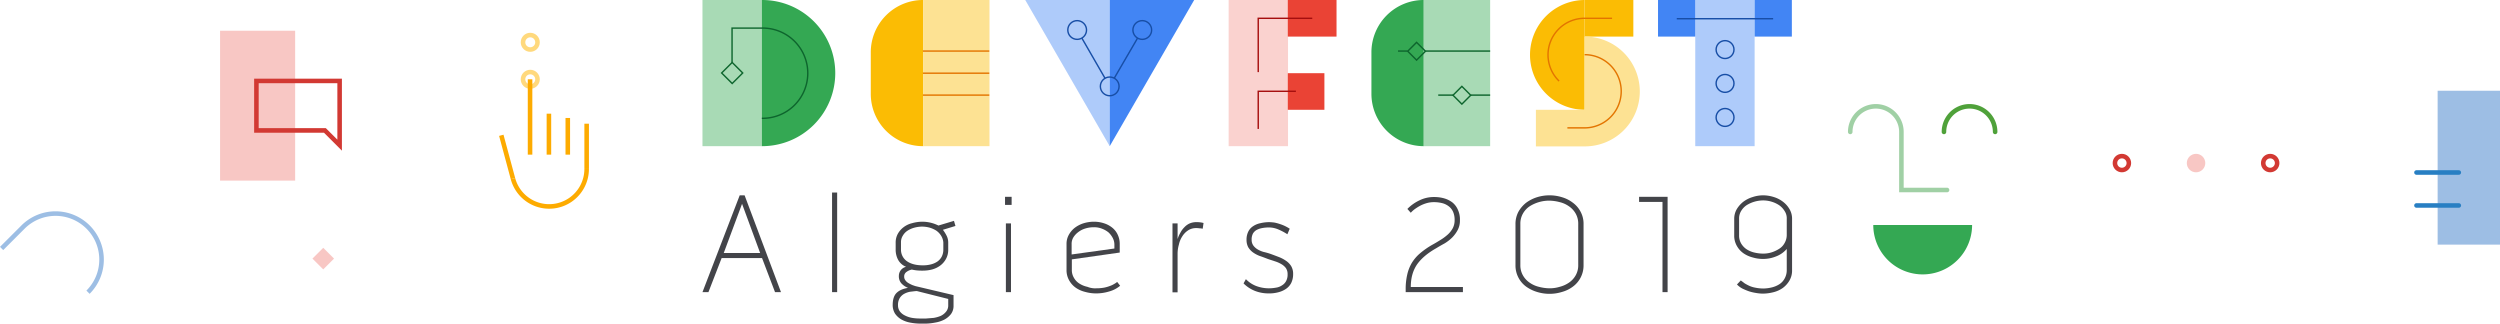 <svg xmlns="http://www.w3.org/2000/svg" width="1645.814" height="213.049" viewBox="0 0 1645.814 213.049">
  <defs>
    <style>
      .cls-1 {
        fill: #fad2cf;
      }

      .cls-2 {
        fill: #aecbfa;
      }

      .cls-3 {
        fill: #a8dab5;
      }

      .cls-4 {
        fill: #fbbc04;
      }

      .cls-5 {
        fill: #fde293;
      }

      .cls-6 {
        fill: #4285f4;
      }

      .cls-7 {
        fill: #34a853;
      }

      .cls-10, .cls-11, .cls-12, .cls-13, .cls-16, .cls-17, .cls-18, .cls-19, .cls-20, .cls-21, .cls-22, .cls-24, .cls-25, .cls-27, .cls-8 {
        fill: none;
      }

      .cls-8 {
        stroke: #0d652d;
      }

      .cls-10, .cls-11, .cls-12, .cls-13, .cls-16, .cls-17, .cls-18, .cls-19, .cls-20, .cls-21, .cls-22, .cls-24, .cls-25, .cls-8 {
        stroke-miterlimit: 10;
      }

      .cls-10, .cls-11, .cls-12, .cls-8 {
        stroke-width: 0.938px;
      }

      .cls-9 {
        fill: #ea4335;
      }

      .cls-10 {
        stroke: #e37400;
      }

      .cls-11 {
        stroke: #174ea6;
      }

      .cls-12, .cls-13 {
        stroke: #a50e0e;
      }

      .cls-13 {
        stroke-width: 0.934px;
      }

      .cls-14 {
        fill: #434449;
      }

      .cls-15 {
        fill: #f8c7c4;
      }

      .cls-16 {
        stroke: #ffd97d;
      }

      .cls-16, .cls-17, .cls-19, .cls-20, .cls-21, .cls-22, .cls-25 {
        stroke-width: 3px;
      }

      .cls-17 {
        stroke: #fdab00;
      }

      .cls-19 {
        stroke: #9dbee4;
      }

      .cls-20 {
        stroke: #a0d0a5;
      }

      .cls-20, .cls-21, .cls-22, .cls-25 {
        stroke-linecap: round;
      }

      .cls-21 {
        stroke: #4fa13a;
      }

      .cls-22 {
        stroke: #d23933;
      }

      .cls-23 {
        fill: #9dbee4;
      }

      .cls-24, .cls-25 {
        stroke: #287fc3;
      }

      .cls-24 {
        stroke-width: 0.971px;
      }

      .cls-26, .cls-28 {
        stroke: none;
      }

      .cls-28 {
        fill: #d23933;
      }
    </style>
  </defs>
  <g id="DevFest_Header" data-name="DevFest Header" transform="translate(-138.939 -182.525)">
    <g id="new_dvfst_l0g0" transform="translate(601.396 182.525)">
      <g id="Group_81" data-name="Group 81">
        <g id="Group_74" data-name="Group 74" transform="translate(346.398)">
          <rect id="Rectangle_22" data-name="Rectangle 22" class="cls-1" width="39.08" height="96.229"/>
        </g>
        <g id="Group_75" data-name="Group 75" transform="translate(653.575)">
          <rect id="Rectangle_23" data-name="Rectangle 23" class="cls-2" width="39.08" height="96.229"/>
        </g>
        <g id="Group_76" data-name="Group 76">
          <rect id="Rectangle_24" data-name="Rectangle 24" class="cls-3" width="39.08" height="96.229"/>
        </g>
        <path id="Path_118" data-name="Path 118" class="cls-4" d="M113.558,96.229h0V0h0A34.433,34.433,0,0,0,79.1,34.458V61.912A34.4,34.4,0,0,0,113.558,96.229Z" transform="translate(31.697)"/>
        <g id="Group_77" data-name="Group 77" transform="translate(145.254)">
          <rect id="Rectangle_25" data-name="Rectangle 25" class="cls-5" width="43.702" height="96.229"/>
        </g>
        <g id="Group_78" data-name="Group 78" transform="translate(212.489)">
          <path id="Path_119" data-name="Path 119" class="cls-2" d="M151.7,0l55.608,96.229V0Z" transform="translate(-151.7)"/>
        </g>
        <path id="Path_120" data-name="Path 120" class="cls-6" d="M247.008,0H191.4V96.229h0Z" transform="translate(76.697)"/>
        <path id="Path_121" data-name="Path 121" class="cls-7" d="M27.9,0a48.115,48.115,0,1,1,0,96.229Z" transform="translate(11.18)"/>
        <path id="Path_122" data-name="Path 122" class="cls-8" d="M33.51,72.59a29.7,29.7,0,1,0,0-59.39H13.9V36.032" transform="translate(5.57 5.289)"/>
        <path id="Path_123" data-name="Path 123" class="cls-4" d="M424.939,72.277a36.139,36.139,0,0,1,0-72.277Z" transform="translate(155.799)"/>
        <rect id="Rectangle_26" data-name="Rectangle 26" class="cls-9" width="32.076" height="24.092" transform="translate(385.338)"/>
        <rect id="Rectangle_27" data-name="Rectangle 27" class="cls-6" width="24.513" height="24.092" transform="translate(629.063)"/>
        <rect id="Rectangle_28" data-name="Rectangle 28" class="cls-6" width="24.513" height="24.092" transform="translate(692.655)"/>
        <rect id="Rectangle_29" data-name="Rectangle 29" class="cls-9" width="24.092" height="24.092" transform="translate(385.338 48.185)"/>
        <rect id="Rectangle_30" data-name="Rectangle 30" class="cls-4" width="32.076" height="24.092" transform="translate(580.738)"/>
        <g id="Group_79" data-name="Group 79" transform="translate(548.661 24.092)">
          <path id="Path_124" data-name="Path 124" class="cls-5" d="M423.776,17.2V65.385H391.7V89.477h32.076a36.139,36.139,0,1,0,0-72.277Z" transform="translate(-391.7 -17.2)"/>
        </g>
        <path id="Path_125" data-name="Path 125" class="cls-10" d="M404.684,49.921A24.07,24.07,0,0,1,421.492,8.6h18.069" transform="translate(159.245 3.446)"/>
        <line id="Line_19" data-name="Line 19" class="cls-11" x2="63.453" transform="translate(641.389 12.326)"/>
        <path id="Path_126" data-name="Path 126" class="cls-7" d="M348.858,96.229h0V0h0A34.433,34.433,0,0,0,314.4,34.458V61.912A34.493,34.493,0,0,0,348.858,96.229Z" transform="translate(125.986)"/>
        <g id="Group_80" data-name="Group 80" transform="translate(474.843)">
          <rect id="Rectangle_31" data-name="Rectangle 31" class="cls-3" width="43.702" height="96.229"/>
        </g>
        <line id="Line_20" data-name="Line 20" class="cls-8" x1="6.303" transform="translate(457.895 33.617)"/>
        <line id="Line_21" data-name="Line 21" class="cls-8" x1="42.722" transform="translate(475.824 33.617)"/>
        <line id="Line_22" data-name="Line 22" class="cls-8" x1="12.747" transform="translate(505.799 62.612)"/>
        <line id="Line_23" data-name="Line 23" class="cls-8" x1="9.805" transform="translate(484.368 62.612)"/>
        <circle id="Ellipse_3" data-name="Ellipse 3" class="cls-11" cx="6.163" cy="6.163" r="6.163" transform="translate(261.934 50.706)"/>
        <circle id="Ellipse_4" data-name="Ellipse 4" class="cls-11" cx="6.163" cy="6.163" r="6.163" transform="translate(283.365 13.587)"/>
        <line id="Line_24" data-name="Line 24" class="cls-11" x1="15.408" y2="26.474" transform="translate(271.039 25.073)"/>
        <circle id="Ellipse_5" data-name="Ellipse 5" class="cls-11" cx="6.163" cy="6.163" r="6.163" transform="translate(240.503 13.587)"/>
        <line id="Line_25" data-name="Line 25" class="cls-11" x2="15.268" y2="26.474" transform="translate(249.748 25.073)"/>
        <rect id="Rectangle_32" data-name="Rectangle 32" class="cls-8" width="9.805" height="9.805" transform="translate(19.553 41.109) rotate(45)"/>
        <rect id="Rectangle_33" data-name="Rectangle 33" class="cls-8" width="8.264" height="8.264" transform="translate(499.927 56.857) rotate(45)"/>
        <rect id="Rectangle_34" data-name="Rectangle 34" class="cls-8" width="8.264" height="8.264" transform="translate(470.108 27.885) rotate(45)"/>
        <circle id="Ellipse_6" data-name="Ellipse 6" class="cls-11" cx="5.883" cy="5.883" r="5.883" transform="translate(667.302 26.754)"/>
        <circle id="Ellipse_7" data-name="Ellipse 7" class="cls-11" cx="5.883" cy="5.883" r="5.883" transform="translate(667.302 49.025)"/>
        <circle id="Ellipse_8" data-name="Ellipse 8" class="cls-11" cx="5.883" cy="5.883" r="5.883" transform="translate(667.302 71.437)"/>
        <path id="Path_127" data-name="Path 127" class="cls-10" d="M406.5,73.885h11.346a24.092,24.092,0,1,0,0-48.185" transform="translate(162.892 10.298)"/>
        <path id="Path_128" data-name="Path 128" class="cls-12" d="M285.993,42.9H261.2V67.693" transform="translate(104.668 17.191)"/>
        <path id="Path_129" data-name="Path 129" class="cls-13" d="M296.778,8.6H261.2V44.038" transform="translate(104.668 3.446)"/>
        <line id="Line_26" data-name="Line 26" class="cls-10" x1="43.702" transform="translate(145.114 33.617)"/>
        <line id="Line_27" data-name="Line 27" class="cls-10" x1="43.702" transform="translate(145.114 48.185)"/>
        <line id="Line_28" data-name="Line 28" class="cls-10" x1="43.702" transform="translate(145.114 62.612)"/>
      </g>
      <g id="Group_82" data-name="Group 82" transform="translate(0 126.765)">
        <path id="Path_130" data-name="Path 130" class="cls-14" d="M27.734,91.8l23.952,63.733H47.764L39.22,133.121H12.606L3.922,155.533H0L24.513,91.8Zm10.225,37.959L26.053,97.4,14.007,129.759Z" transform="translate(0 -89.979)"/>
        <path id="Path_131" data-name="Path 131" class="cls-14" d="M60.9,90.5h3.362v65.554H60.9Z" transform="translate(24.404 -90.5)"/>
        <path id="Path_132" data-name="Path 132" class="cls-14" d="M129.461,152.685v7a9.037,9.037,0,0,1-1.681,5.463,13.71,13.71,0,0,1-4.342,3.642,20.288,20.288,0,0,1-6.023,1.961,35.043,35.043,0,0,1-6.583.7h-3.362a36.521,36.521,0,0,1-6.723-.7,18.7,18.7,0,0,1-5.743-2.1,13.115,13.115,0,0,1-4.062-3.782,10.626,10.626,0,0,1-1.541-5.743c0-3.5.84-6.163,2.521-7.844s4.2-2.8,7.564-3.362a11.924,11.924,0,0,1-4.342-2.942,6.944,6.944,0,0,1-1.681-4.9,6.108,6.108,0,0,1,4.762-6.023,10.275,10.275,0,0,1-5.183-4.482,14.009,14.009,0,0,1-1.681-7v-4.2a11.967,11.967,0,0,1,1.4-6.023A14.13,14.13,0,0,1,96.544,108a14.845,14.845,0,0,1,5.6-2.661,25.8,25.8,0,0,1,6.583-.98,23.931,23.931,0,0,1,10.786,2.521l10.225-3.082.98,3.362-8.264,2.521a24.487,24.487,0,0,1,2.521,4.062,9.961,9.961,0,0,1,.98,4.482v4.482a12.328,12.328,0,0,1-1.4,6.023,13.42,13.42,0,0,1-3.642,4.342,15.83,15.83,0,0,1-5.323,2.661,23.593,23.593,0,0,1-6.3.84,34.14,34.14,0,0,1-3.782-.14,26.147,26.147,0,0,1-3.5-.56,8.9,8.9,0,0,0-3.5,1.541,3.543,3.543,0,0,0-1.541,3.082,3.911,3.911,0,0,0,.84,2.521,6.594,6.594,0,0,0,2.1,1.821,21.163,21.163,0,0,0,2.521,1.261c.84.28,1.541.56,2.1.7Zm-13.027,14.988a20.958,20.958,0,0,0,4.482-1.261,9.662,9.662,0,0,0,3.362-2.521,6.346,6.346,0,0,0,1.681-4.062v-4.622l-20.591-5.183c-1.4,0-2.8.28-4.342.42a12.681,12.681,0,0,0-4.062,1.4,8.037,8.037,0,0,0-2.942,2.8,8.66,8.66,0,0,0-1.121,4.622,6.807,6.807,0,0,0,1.261,4.2,9.167,9.167,0,0,0,3.362,2.661,16.326,16.326,0,0,0,4.622,1.541,32.328,32.328,0,0,0,5.183.42h4.062ZM94.863,122.71a9.165,9.165,0,0,0,3.782,7.564c2.521,1.821,6.023,2.8,10.505,2.8a20.285,20.285,0,0,0,5.183-.56,13.522,13.522,0,0,0,4.342-1.821,9.23,9.23,0,0,0,2.941-3.222,9.968,9.968,0,0,0,1.121-4.762v-4.622a9.54,9.54,0,0,0-1.541-4.622,11.262,11.262,0,0,0-3.082-3.222,17.718,17.718,0,0,0-4.342-1.961,19.917,19.917,0,0,0-5.043-.7,20.833,20.833,0,0,0-5.043.7,16.136,16.136,0,0,0-4.482,1.961,9.656,9.656,0,0,0-3.082,3.222,8,8,0,0,0-1.261,4.482v4.762Z" transform="translate(35.824 -85.17)"/>
        <path id="Path_133" data-name="Path 133" class="cls-14" d="M142.2,92.5h4.342v5.323H142.2Zm.56,17.509h3.362v45.243H142.76Z" transform="translate(56.982 -89.699)"/>
        <path id="Path_134" data-name="Path 134" class="cls-14" d="M190.71,148.042a28.236,28.236,0,0,0,5.043-.42,22.119,22.119,0,0,0,3.922-1.121,14.35,14.35,0,0,0,2.942-1.4,10.222,10.222,0,0,0,1.821-1.261l1.961,2.521a18.934,18.934,0,0,1-7.284,3.782,29.65,29.65,0,0,1-8.264,1.261,26.36,26.36,0,0,1-7.424-.981,18.432,18.432,0,0,1-6.3-2.8,14.645,14.645,0,0,1-4.342-4.9,13.473,13.473,0,0,1-1.681-6.864V118.908a12.157,12.157,0,0,1,1.4-5.883,15.227,15.227,0,0,1,3.782-4.622,18.794,18.794,0,0,1,5.743-3.082,23.834,23.834,0,0,1,7.144-1.121,21.362,21.362,0,0,1,6.864,1.121,16.322,16.322,0,0,1,5.323,2.941,12.67,12.67,0,0,1,3.5,4.622,14.049,14.049,0,0,1,1.261,6.023v5.6L174.6,128.993v6.723a9.925,9.925,0,0,0,1.4,5.463,10.455,10.455,0,0,0,3.642,3.782,15.515,15.515,0,0,0,5.183,2.1A13.356,13.356,0,0,0,190.71,148.042Zm-1.541-40.2a18.974,18.974,0,0,0-5.743.84,14.393,14.393,0,0,0-4.622,2.381,12.64,12.64,0,0,0-3.222,3.5,8.22,8.22,0,0,0-1.121,4.482v6.723l28.154-3.922v-2.661a9.533,9.533,0,0,0-1.121-4.342,14.059,14.059,0,0,0-2.8-3.642,15.532,15.532,0,0,0-4.2-2.381A13.807,13.807,0,0,0,189.169,107.842Z" transform="translate(68.563 -85.01)"/>
        <path id="Path_135" data-name="Path 135" class="cls-14" d="M236.588,104.4a17.75,17.75,0,0,1,4.762.56l-.56,3.782a10.886,10.886,0,0,0-2.241-.28,12.819,12.819,0,0,0-2.241-.14,9.393,9.393,0,0,0-5.183,1.541,12.638,12.638,0,0,0-3.782,3.922,16.011,16.011,0,0,0-2.241,5.463,21.326,21.326,0,0,0-.84,5.883v25.493H220.9V105.24h3.362v10.365a18.193,18.193,0,0,1,1.821-4.2,14.383,14.383,0,0,1,2.661-3.642,10.689,10.689,0,0,1,3.5-2.521A11.415,11.415,0,0,1,236.588,104.4Z" transform="translate(88.519 -84.93)"/>
        <path id="Path_136" data-name="Path 136" class="cls-14" d="M271.949,125.271c1.961.7,3.782,1.4,5.6,2.1a21.851,21.851,0,0,1,4.762,2.521,11.427,11.427,0,0,1,3.362,3.5,9.8,9.8,0,0,1,1.261,5.183,13,13,0,0,1-1.261,5.883,10.457,10.457,0,0,1-3.5,3.922,15.726,15.726,0,0,1-5.183,2.241,22.9,22.9,0,0,1-6.3.7,24.265,24.265,0,0,1-8.965-1.681,22.136,22.136,0,0,1-7.424-4.9l1.541-2.8a18.886,18.886,0,0,0,6.723,4.482,23.834,23.834,0,0,0,8.124,1.541,25.587,25.587,0,0,0,4.9-.42A9.466,9.466,0,0,0,279.653,146a7.283,7.283,0,0,0,2.661-2.8,8.844,8.844,0,0,0,.981-4.482,6.983,6.983,0,0,0-1.121-4.062,9.648,9.648,0,0,0-3.082-2.661,19.035,19.035,0,0,0-4.2-1.821c-1.541-.56-3.082-.98-4.622-1.541-1.821-.7-3.642-1.4-5.323-1.961a19.377,19.377,0,0,1-4.482-2.381,11.614,11.614,0,0,1-3.082-3.362,10.147,10.147,0,0,1-1.121-4.9,11.979,11.979,0,0,1,1.121-5.323,8.965,8.965,0,0,1,3.222-3.642,13.159,13.159,0,0,1,4.762-1.961,26.041,26.041,0,0,1,5.883-.7,32.493,32.493,0,0,1,3.362.28,27.646,27.646,0,0,1,3.642.98,26.068,26.068,0,0,1,3.5,1.4,27.472,27.472,0,0,1,2.941,1.681l-1.541,3.642a37.394,37.394,0,0,0-5.743-3.082,15.935,15.935,0,0,0-6.3-1.4,23.61,23.61,0,0,0-4.622.42,12.342,12.342,0,0,0-3.642,1.261,6.473,6.473,0,0,0-2.381,2.381,8.349,8.349,0,0,0-.84,4.062,6.375,6.375,0,0,0,1.121,3.782,9.762,9.762,0,0,0,2.8,2.521,16.557,16.557,0,0,0,3.922,1.681A41.847,41.847,0,0,1,271.949,125.271Z" transform="translate(101.903 -84.93)"/>
        <path id="Path_137" data-name="Path 137" class="cls-14" d="M350.53,126.357c-5.463,3.082-9.665,6.583-12.466,10.505-2.8,4.062-4.2,8.965-4.2,14.988h34.318v3.362H330.5v-1.681a41.843,41.843,0,0,1,.98-9.665,26.682,26.682,0,0,1,2.942-7.7,26.219,26.219,0,0,1,5.463-6.443,53.078,53.078,0,0,1,7.984-5.6c1.821-.98,3.642-2.1,5.463-3.222a32.233,32.233,0,0,0,4.762-3.5,15.87,15.87,0,0,0,3.362-4.2,11.066,11.066,0,0,0,1.261-5.323,13.13,13.13,0,0,0-.98-5.463,9.38,9.38,0,0,0-2.8-3.642,11.863,11.863,0,0,0-4.2-2.1,22.413,22.413,0,0,0-5.463-.7,17.4,17.4,0,0,0-4.622.56A23.234,23.234,0,0,0,340.3,98.2a31.672,31.672,0,0,0-3.642,2.241,16.83,16.83,0,0,0-2.8,2.521l-2.241-2.521a27.363,27.363,0,0,1,7.844-5.6A21.431,21.431,0,0,1,349.27,92.6a23.879,23.879,0,0,1,6.443.84,16.555,16.555,0,0,1,5.463,2.661,12.385,12.385,0,0,1,3.642,4.762,15.244,15.244,0,0,1,1.4,7,13.067,13.067,0,0,1-1.4,6.3,20.974,20.974,0,0,1-3.642,5.043,27.1,27.1,0,0,1-5.043,3.922C354.312,124.116,352.351,125.237,350.53,126.357Z" transform="translate(132.437 -89.658)"/>
        <path id="Path_138" data-name="Path 138" class="cls-14" d="M404.512,91.8a27.5,27.5,0,0,1,8.264,1.261,21.549,21.549,0,0,1,7.144,3.642,17.108,17.108,0,0,1,5.043,5.883,16.6,16.6,0,0,1,1.961,8.124v27.174a17.229,17.229,0,0,1-7,14.007,21.256,21.256,0,0,1-7.144,3.5,27.719,27.719,0,0,1-16.528,0,24.255,24.255,0,0,1-7.144-3.5,17.229,17.229,0,0,1-7-14.007V110.71a16.994,16.994,0,0,1,1.961-8.124A20.143,20.143,0,0,1,389.1,96.7a24.556,24.556,0,0,1,7.144-3.642A27.5,27.5,0,0,1,404.512,91.8Zm18.91,18.77a13.309,13.309,0,0,0-1.681-6.723,14.178,14.178,0,0,0-4.342-4.762,17.725,17.725,0,0,0-6.163-2.8,28.99,28.99,0,0,0-6.863-.981,24.145,24.145,0,0,0-13.027,3.782A14.179,14.179,0,0,0,387,103.846a13.31,13.31,0,0,0-1.681,6.723v27.174A13.309,13.309,0,0,0,387,144.467a14.178,14.178,0,0,0,4.342,4.762,17.725,17.725,0,0,0,6.163,2.8,28.991,28.991,0,0,0,6.864.98,22.6,22.6,0,0,0,6.863-.98,18.977,18.977,0,0,0,6.163-2.8,14.179,14.179,0,0,0,4.342-4.762,13.309,13.309,0,0,0,1.681-6.723Z" transform="translate(153.114 -89.979)"/>
        <path id="Path_139" data-name="Path 139" class="cls-14" d="M455.468,95.862H440.2V92.5h18.77v62.752h-3.362V95.862Z" transform="translate(176.396 -89.699)"/>
        <path id="Path_140" data-name="Path 140" class="cls-14" d="M503.95,91.8a23.629,23.629,0,0,1,7,1.121A18.876,18.876,0,0,1,516.976,96a16.129,16.129,0,0,1,4.342,4.9A12.278,12.278,0,0,1,523,107.348v33.757a12.948,12.948,0,0,1-1.681,6.723,16.128,16.128,0,0,1-4.342,4.9,18.258,18.258,0,0,1-6.023,2.8,29.134,29.134,0,0,1-7,.98,25.789,25.789,0,0,1-4.622-.42,29.306,29.306,0,0,1-4.763-1.121,40.341,40.341,0,0,1-4.342-1.821,13.59,13.59,0,0,1-3.5-2.661l2.521-2.661c.7.56,1.541,1.121,2.381,1.821a30.562,30.562,0,0,0,3.082,1.681,17.248,17.248,0,0,0,4.062,1.261,27.959,27.959,0,0,0,5.183.56,24.546,24.546,0,0,0,5.6-.7,16.034,16.034,0,0,0,5.043-2.1,10.066,10.066,0,0,0,3.5-3.782,11.279,11.279,0,0,0,1.4-5.463V127.1a17.249,17.249,0,0,1-7,4.9,22.481,22.481,0,0,1-8.4,1.681,23.513,23.513,0,0,1-7-.98,18.976,18.976,0,0,1-6.163-2.8,14.646,14.646,0,0,1-4.342-4.9,13.473,13.473,0,0,1-1.681-6.864V107.348a12.637,12.637,0,0,1,1.681-6.443,17.952,17.952,0,0,1,4.342-4.9,19.586,19.586,0,0,1,6.163-3.082A22.024,22.024,0,0,1,503.95,91.8ZM519.5,107.208a8.533,8.533,0,0,0-1.4-5.043,12.841,12.841,0,0,0-3.5-3.782A18.62,18.62,0,0,0,509.553,96a19.412,19.412,0,0,0-5.6-.84,20.808,20.808,0,0,0-10.786,3.082,11.748,11.748,0,0,0-3.642,3.782,9.291,9.291,0,0,0-1.4,5.183v10.786a10.416,10.416,0,0,0,1.4,5.6,11.748,11.748,0,0,0,3.642,3.782,16.035,16.035,0,0,0,5.043,2.1,25.781,25.781,0,0,0,5.743.7,18.719,18.719,0,0,0,5.6-.84,20.84,20.84,0,0,0,5.043-2.381,10.066,10.066,0,0,0,3.5-3.782,10.6,10.6,0,0,0,1.4-5.183Z" transform="translate(194.308 -89.979)"/>
      </g>
    </g>
    <g id="Hand">
      <rect id="Rectangle_35" data-name="Rectangle 35" class="cls-15" width="49.426" height="98.675" transform="translate(283.817 202.753)"/>
      <g id="Group_84" data-name="Group 84">
        <g id="Ellipse_11" data-name="Ellipse 11" class="cls-16" transform="translate(481.753 204.099)">
          <ellipse class="cls-26" cx="6.271" cy="6.271" rx="6.271" ry="6.271"/>
          <ellipse class="cls-27" cx="6.271" cy="6.271" rx="4.771" ry="4.771"/>
        </g>
        <g id="Ellipse_12" data-name="Ellipse 12" class="cls-16" transform="translate(481.753 228.456)">
          <ellipse class="cls-26" cx="6.271" cy="6.271" rx="6.271" ry="6.271"/>
          <ellipse class="cls-27" cx="6.271" cy="6.271" rx="4.771" ry="4.771"/>
        </g>
        <line id="Line_31" data-name="Line 31" class="cls-17" y1="29.799" transform="translate(525.149 263.965)"/>
        <line id="Line_32" data-name="Line 32" class="cls-17" y1="24.14" transform="translate(512.728 260.192)"/>
        <line id="Line_33" data-name="Line 33" class="cls-17" y1="26.969" transform="translate(500.307 257.363)"/>
        <line id="Line_34" data-name="Line 34" class="cls-17" y1="49.606" transform="translate(487.887 234.726)"/>
        <line id="Line_35" data-name="Line 35" class="cls-17" x1="7.675" y1="28.498" transform="translate(468.958 271.598)"/>
        <path id="Path_142" data-name="Path 142" class="cls-17" d="M331.752,166.6a24.673,24.673,0,0,0,48.518-6.333" transform="translate(144.879 133.499)"/>
      </g>
      <g id="Path_144" data-name="Path 144" class="cls-18" transform="translate(91.394 114.831)">
        <path class="cls-26" d="M214.848,119.463v35.595h45.964l11.824,11.824V119.463Z"/>
        <path class="cls-28" d="M 217.848 122.463 L 217.848 152.058 L 260.812 152.058 L 262.055 152.058 L 262.934 152.936 L 269.637 159.639 L 269.637 155.058 L 269.637 122.463 L 217.848 122.463 M 214.848 119.463 L 272.637 119.463 L 272.637 155.058 L 272.637 166.882 L 260.812 155.058 L 214.848 155.058 L 214.848 119.463 Z"/>
      </g>
      <path id="Path_145" data-name="Path 145" class="cls-19" d="M157.668,232.158a30.289,30.289,0,1,0-42.835-42.835L100.79,203.366" transform="translate(39.21 142.734)"/>
      <rect id="Rectangle_37" data-name="Rectangle 37" class="cls-15" width="10.049" height="10.049" transform="translate(351.735 345.663) rotate(45)"/>
    </g>
    <g id="Smiley" transform="translate(1062.718 -205.533)">
      <path id="Path_156" data-name="Path 156" class="cls-20" d="M294.282,464.861a16.843,16.843,0,0,1,33.687,0V503.1h30.039" transform="translate(0 10.037)"/>
      <path id="Path_157" data-name="Path 157" class="cls-21" d="M335.515,464.861a16.843,16.843,0,0,1,33.687,0" transform="translate(20.465 10.037)"/>
      <path id="Path_158" data-name="Path 158" class="cls-7" d="M369.477,500.224a32.531,32.531,0,1,1-65.063,0Z" transform="translate(5.029 35.947)"/>
      <g id="Ellipse_21" data-name="Ellipse 21" class="cls-22" transform="translate(467.039 489.327)">
        <circle class="cls-26" cx="6.082" cy="6.082" r="6.082"/>
        <circle class="cls-27" cx="6.082" cy="6.082" r="4.582"/>
      </g>
      <circle id="Ellipse_22" data-name="Ellipse 22" class="cls-15" cx="6.082" cy="6.082" r="6.082" transform="translate(515.85 489.327)"/>
      <g id="Ellipse_23" data-name="Ellipse 23" class="cls-22" transform="translate(564.662 489.327)">
        <circle class="cls-26" cx="6.082" cy="6.082" r="6.082"/>
        <circle class="cls-27" cx="6.082" cy="6.082" r="4.582"/>
      </g>
      <rect id="Rectangle_48" data-name="Rectangle 48" class="cls-23" width="41.059" height="101.302" transform="translate(722.036 549.098) rotate(180)"/>
      <path id="Path_159" data-name="Path 159" class="cls-24" d="M569.325,465.9" transform="translate(136.508 18.911)"/>
      <line id="Line_45" data-name="Line 45" class="cls-25" x1="27.873" transform="translate(667.041 523.323)"/>
      <line id="Line_46" data-name="Line 46" class="cls-25" x1="27.873" transform="translate(667.041 501.622)"/>
    </g>
  </g>
</svg>
